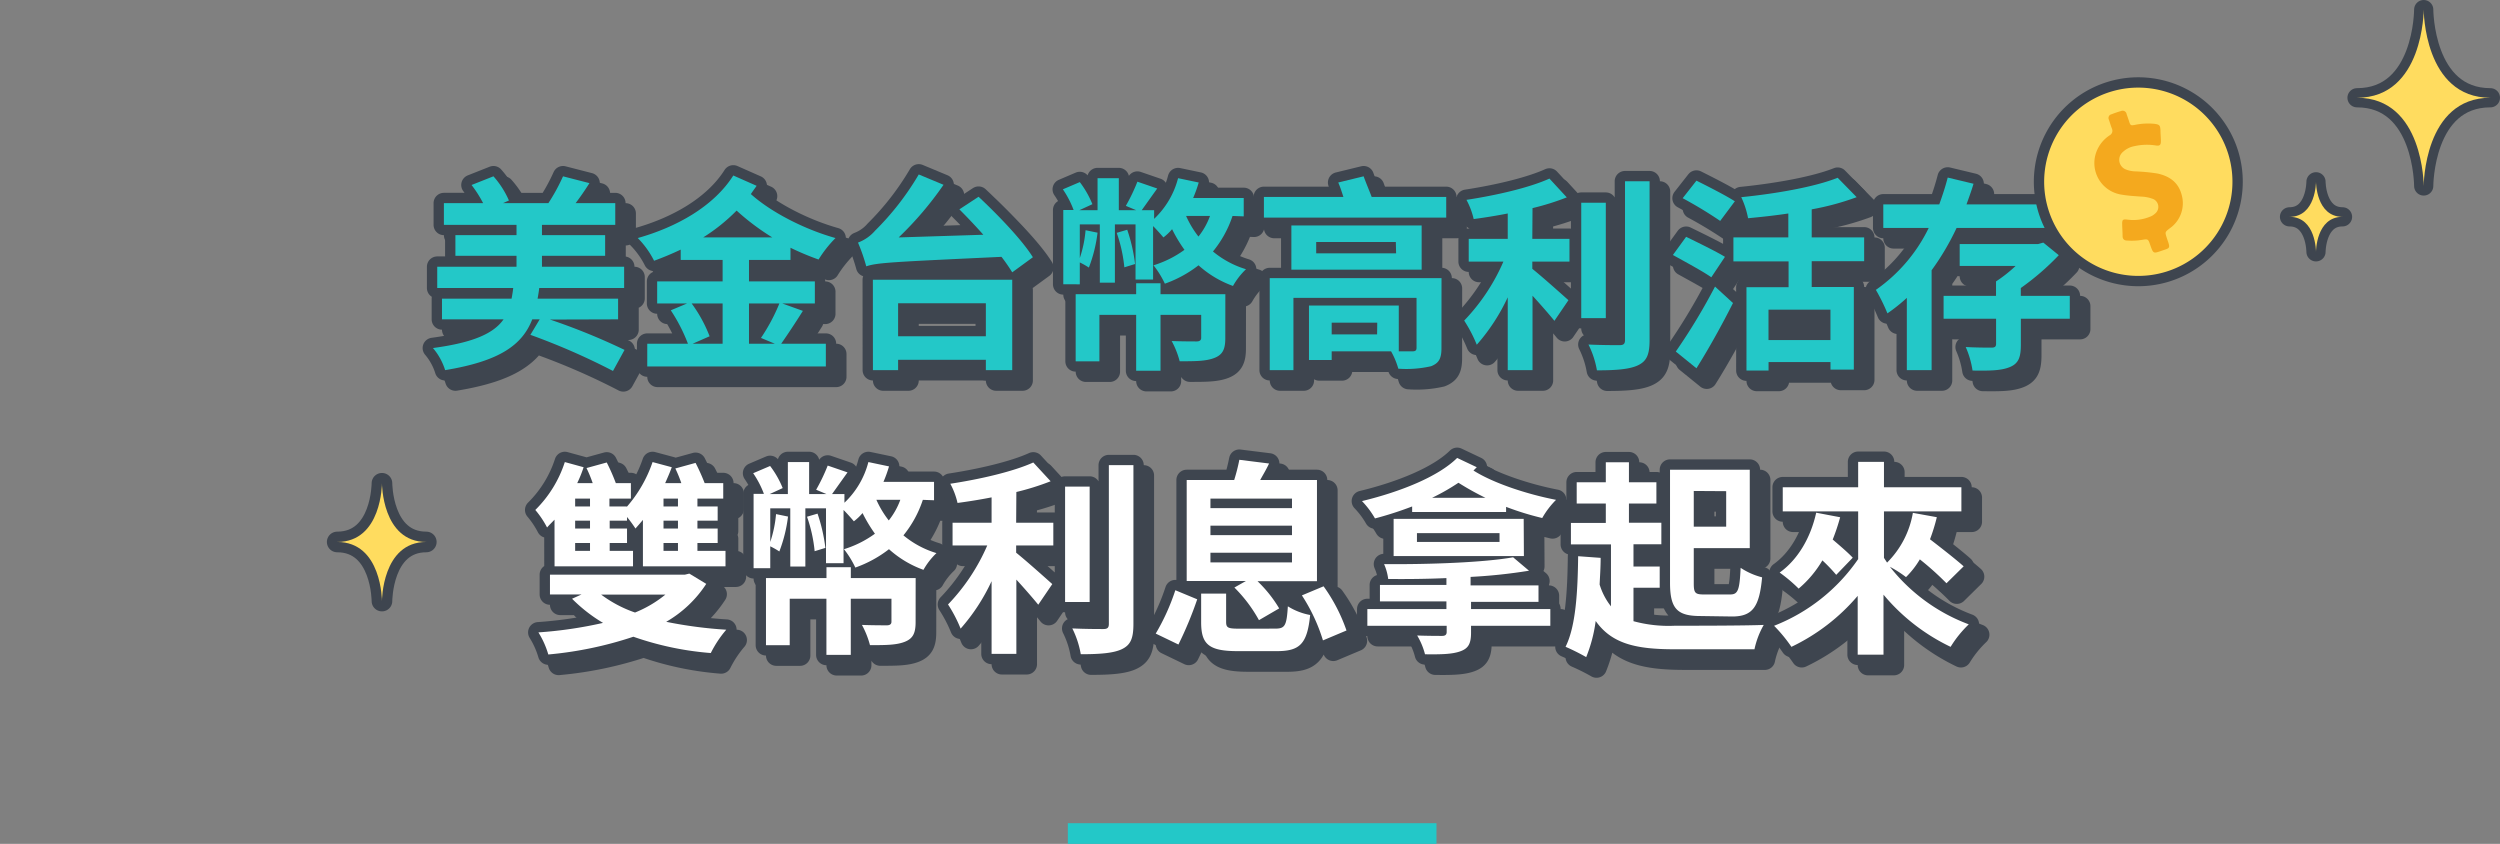 <svg id="txt" xmlns="http://www.w3.org/2000/svg" viewBox="0 0 484.35 163.49"><rect x="0" y="0" width="484.35" height="163.49" fill="#808080" stroke="none"/><defs><style>.cls-1,.cls-7{fill:none;}.cls-1,.cls-5,.cls-7{stroke:#3e454f;stroke-linecap:round;stroke-linejoin:round;}.cls-1{stroke-width:4px;}.cls-2{fill:#3e454f;}.cls-3{fill:#23c8c8;}.cls-4{fill:#fff;}.cls-5,.cls-8{fill:#ffdc5f;}.cls-5{stroke-width:2px;}.cls-6{fill:#f4a91e;}.cls-7{stroke-width:3.72px;}</style></defs><title>工作區域 2</title><path class="cls-1" d="M108.55,63.91A127.75,127.75,0,0,1,123,69.79l-2.24,4.08a132.41,132.41,0,0,0-16-7l1.8-3h-1.44c-1.92,4.92-6.2,8.08-16.88,9.84a12.18,12.18,0,0,0-2.36-4.28c8-1.08,11.8-2.88,13.68-5.56H87.63v-4h13.48c.12-.63.24-1.35.32-2.07H86.71V53.68h15.36V51.56H90.23v-4h11.84v-2H88v-4.2h7.6a22.84,22.84,0,0,0-2.24-3.52l4.24-1.68a17.67,17.67,0,0,1,3,4.68l-1.16.52h8.8a37.08,37.08,0,0,0,2.84-5.2l5.12,1.32c-.88,1.4-1.8,2.72-2.68,3.88h7.68v4.2H107v2h12.24v4H107v2.12h15.92V57.8H106.47c-.08.72-.2,1.4-.32,2.07h15.6v4Z"/><path class="cls-1" d="M147.11,52.36v4.16h12.76v4.27h-6.32l4,1.44c-1.4,2.24-3,4.64-4.2,6.36H162V73h-34.6V68.59h7.88a32.89,32.89,0,0,0-3.32-6.47l3.16-1.33h-5.8V56.52H142V52.36h-8.12v-2q-2.52,1.2-5.16,2.16a17.21,17.21,0,0,0-3.16-4.4C133.07,46,140.27,42,144.07,36l4.52,2c-.36.52-.72,1-1.12,1.6,3.92,3.52,10.4,6.84,16.4,8.52a23.09,23.09,0,0,0-3.28,4.16A52.84,52.84,0,0,1,155.15,50v2.36ZM136,60.79a27.36,27.36,0,0,1,3.48,6.36l-3.28,1.44H142v-7.8ZM151.63,48a46,46,0,0,1-6.92-5.2,35.54,35.54,0,0,1-6.48,5.2Zm-4.52,12.79v7.8h5l-2.68-1.12A36.66,36.66,0,0,0,153,60.79Z"/><path class="cls-1" d="M191.59,40.12c3.68,3.44,8.44,8.36,10.52,11.72l-4,2.92a35,35,0,0,0-2.08-3c-21.24,1-24.08,1.12-26.2,1.84A36.42,36.42,0,0,0,168.23,49a8.24,8.24,0,0,0,3.32-2.32A53.37,53.37,0,0,0,180,35.8l4.8,2A65.75,65.75,0,0,1,176.11,48l16.4-.52c-1.56-1.76-3.16-3.44-4.64-4.92ZM171.11,56.2h27V73.71H193v-2H176v2h-4.88ZM176,60.75v6.4h17v-6.4Z"/><path class="cls-1" d="M240.79,43.84A21.48,21.48,0,0,1,237,50.72a18.27,18.27,0,0,0,6.4,3.44,13.87,13.87,0,0,0-2.52,3.24,20.19,20.19,0,0,1-6.68-4,23.17,23.17,0,0,1-6.52,3.56,17.89,17.89,0,0,0-2.2-3.56,20.26,20.26,0,0,0,6-3,28.19,28.19,0,0,1-2.4-4,10.52,10.52,0,0,1-1.68,1.6c-.44-.52-1.24-1.44-2-2.2V56.16h-3.4V45.48h-4V56.76h-2.92V45.48h-3.88V52a23.09,23.09,0,0,0,1.12-5.4l2.32.48a28.27,28.27,0,0,1-1.68,6.76,16.68,16.68,0,0,0-1.76-1v4.24H208V42.68h2a18.5,18.5,0,0,0-2.08-4l3.28-1.4a18.31,18.31,0,0,1,2.44,4.28l-2.52,1.16h3.52v-6.2h4.12v6.2h3.36l-2-.84a35.79,35.79,0,0,0,2.24-4.68l3.84,1.32c-1.12,1.56-2.2,3.08-3,4.2h2.4v1.68a16.52,16.52,0,0,0,4.64-7.88l4,.84a26.2,26.2,0,0,1-1.08,3h9.8v3.56Zm-1.4,23.67c0,2.12-.48,3.2-2.12,3.84s-3.76.64-6.72.64A17.43,17.43,0,0,0,229,68.07c1.92.08,4.32.08,4.84.08s.88-.2.88-.68V63h-7.88V73.83h-4.72V63H215v9h-4.6V59h11.72V56.88h4.72V59h12.56Zm-19-21a32.61,32.61,0,0,1,1.52,6.64l-2.08.64a28.12,28.12,0,0,0-1.48-6.68Zm11.4-2.68a18.89,18.89,0,0,0,2.4,4,14.18,14.18,0,0,0,2.24-4Z"/><path class="cls-1" d="M282.19,40.16v4H246.87v-4h15.4c-.32-1-.64-2-1-2.8l4.92-1.2c.44,1.24,1.08,2.72,1.56,4Zm-.92,29.27c0,2.08-.52,2.92-2,3.52a21.57,21.57,0,0,1-6.36.48,15.32,15.32,0,0,0-1.4-3.36H260v1.68h-4.4V61.2H273v8.87h-.56c1.4,0,2.8,0,3.2,0,.56,0,.8-.16.8-.68V59.71H252.59v14H248V55.88h33.28Zm-3.84-15.19H252.19V45.68h25.24Zm-5-5.36H257v2.2h15.48Zm-3.6,15.63H260v2.28h8.8Z"/><path class="cls-1" d="M298.87,48.28h7.2v4.4h-7.2v1.4c2,1.6,5.92,5.12,7,6.08l-2.72,4c-1-1.24-2.68-3.16-4.24-4.87V73.71h-4.8V59.6a38.26,38.26,0,0,1-6,9.19,27.31,27.31,0,0,0-2.44-4.68,38.53,38.53,0,0,0,7.6-11.43h-6.72v-4.4h7.56V43.36c-2.24.44-4.48.8-6.6,1.08a14.49,14.49,0,0,0-1.4-3.72c5.8-.88,12.2-2.36,16.08-4.12l3.36,3.64a50,50,0,0,1-6.64,2.08Zm14.24,15.35h-4.76V41.28h4.76Zm8.48-26.51V67.87c0,2.84-.56,4.08-2.2,4.88s-4.28,1-8,1a18.06,18.06,0,0,0-1.64-5c2.6.12,5.2.12,6,.12s1.08-.24,1.08-1V37.12Z"/><path class="cls-1" d="M333.55,55.72c-1.64-1.16-5.08-3-7.44-4.32l2.56-3.52c2.2,1.08,5.76,2.8,7.52,3.88Zm-6.88,14.39a118,118,0,0,0,7.6-12.59l3.48,3.19c-2.12,4.2-4.64,8.76-7.08,12.64Zm8.6-25.31A82.78,82.78,0,0,0,328,40.4L330.67,37c2.24,1.12,5.72,2.88,7.44,4ZM353,52.6v5h8.16v16h-4.52V72.15h-12v1.64h-4.28V57.64h8.16v-5H337.83V48h10.64V43.36c-2.64.4-5.28.68-7.8.92a16.76,16.76,0,0,0-1.32-4.08c6.8-.68,14.28-2,18.68-3.76l3.68,3.76A51.13,51.13,0,0,1,353,42.56V48h10.16V52.6ZM356.63,62h-12v5.88h12Z"/><path class="cls-1" d="M381.07,46.16a49.62,49.62,0,0,1-4.84,8.2V73.71h-4.8v-14a34,34,0,0,1-3.76,3,36.84,36.84,0,0,0-2.24-4.55,31.2,31.2,0,0,0,10.24-12h-8.8V41.6h10.84c.64-1.76,1.2-3.48,1.64-5.2l5,1.2c-.4,1.36-.88,2.64-1.36,4h19.44v4.56ZM403,63.75h-9.48v5c0,2.4-.4,3.64-2.12,4.36s-4,.72-7.24.68a17.85,17.85,0,0,0-1.32-4.56c2,.12,4.36.12,5,.12s.88-.2.88-.72V63.75H378.55V59.32h10.16v-2.8a27.25,27.25,0,0,0,3.8-3H381.67V49.28h15.2l1-.28,3,2.44a49.82,49.82,0,0,1-7.36,6.36v1.52H403Z"/><path class="cls-2" d="M108.55,63.91A127.75,127.75,0,0,1,123,69.79l-2.24,4.08a132.41,132.41,0,0,0-16-7l1.8-3h-1.44c-1.92,4.92-6.2,8.08-16.88,9.84a12.18,12.18,0,0,0-2.36-4.28c8-1.08,11.8-2.88,13.68-5.56H87.63v-4h13.48c.12-.63.24-1.35.32-2.07H86.71V53.68h15.36V51.56H90.23v-4h11.84v-2H88v-4.2h7.6a22.84,22.84,0,0,0-2.24-3.52l4.24-1.68a17.67,17.67,0,0,1,3,4.68l-1.16.52h8.8a37.08,37.08,0,0,0,2.84-5.2l5.12,1.32c-.88,1.4-1.8,2.72-2.68,3.88h7.68v4.2H107v2h12.24v4H107v2.12h15.92V57.8H106.47c-.08.72-.2,1.4-.32,2.07h15.6v4Z"/><path class="cls-2" d="M147.11,52.36v4.16h12.76v4.27h-6.32l4,1.44c-1.4,2.24-3,4.64-4.2,6.36H162V73h-34.6V68.59h7.88a32.89,32.89,0,0,0-3.32-6.47l3.16-1.33h-5.8V56.52H142V52.36h-8.12v-2q-2.52,1.2-5.16,2.16a17.21,17.21,0,0,0-3.16-4.4C133.07,46,140.27,42,144.07,36l4.52,2c-.36.52-.72,1-1.12,1.6,3.92,3.52,10.4,6.84,16.4,8.52a23.09,23.09,0,0,0-3.28,4.16A52.84,52.84,0,0,1,155.15,50v2.36ZM136,60.79a27.36,27.36,0,0,1,3.48,6.36l-3.28,1.44H142v-7.8ZM151.63,48a46,46,0,0,1-6.92-5.2,35.54,35.54,0,0,1-6.48,5.2Zm-4.52,12.79v7.8h5l-2.68-1.12A36.66,36.66,0,0,0,153,60.79Z"/><path class="cls-2" d="M191.59,40.12c3.68,3.44,8.44,8.36,10.52,11.72l-4,2.92a35,35,0,0,0-2.08-3c-21.24,1-24.08,1.12-26.2,1.84A36.42,36.42,0,0,0,168.23,49a8.24,8.24,0,0,0,3.32-2.32A53.37,53.37,0,0,0,180,35.8l4.8,2A65.75,65.75,0,0,1,176.11,48l16.4-.52c-1.56-1.76-3.16-3.44-4.64-4.92ZM171.11,56.2h27V73.71H193v-2H176v2h-4.88ZM176,60.75v6.4h17v-6.4Z"/><path class="cls-2" d="M240.79,43.84A21.48,21.48,0,0,1,237,50.72a18.27,18.27,0,0,0,6.4,3.44,13.87,13.87,0,0,0-2.52,3.24,20.19,20.19,0,0,1-6.68-4,23.17,23.17,0,0,1-6.52,3.56,17.89,17.89,0,0,0-2.2-3.56,20.26,20.26,0,0,0,6-3,28.19,28.19,0,0,1-2.4-4,10.52,10.52,0,0,1-1.68,1.6c-.44-.52-1.24-1.44-2-2.2V56.16h-3.4V45.48h-4V56.76h-2.92V45.48h-3.88V52a23.09,23.09,0,0,0,1.12-5.4l2.32.48a28.27,28.27,0,0,1-1.68,6.76,16.68,16.68,0,0,0-1.76-1v4.24H208V42.68h2a18.5,18.5,0,0,0-2.08-4l3.28-1.4a18.31,18.31,0,0,1,2.44,4.28l-2.52,1.16h3.52v-6.2h4.12v6.2h3.36l-2-.84a35.79,35.79,0,0,0,2.24-4.68l3.84,1.32c-1.12,1.56-2.2,3.08-3,4.2h2.4v1.68a16.52,16.52,0,0,0,4.64-7.88l4,.84a26.2,26.2,0,0,1-1.08,3h9.8v3.56Zm-1.4,23.67c0,2.12-.48,3.2-2.12,3.84s-3.76.64-6.72.64A17.43,17.43,0,0,0,229,68.07c1.92.08,4.32.08,4.84.08s.88-.2.88-.68V63h-7.88V73.83h-4.72V63H215v9h-4.6V59h11.72V56.88h4.72V59h12.56Zm-19-21a32.61,32.61,0,0,1,1.52,6.64l-2.08.64a28.12,28.12,0,0,0-1.48-6.68Zm11.4-2.68a18.89,18.89,0,0,0,2.4,4,14.18,14.18,0,0,0,2.24-4Z"/><path class="cls-2" d="M282.19,40.16v4H246.87v-4h15.4c-.32-1-.64-2-1-2.8l4.92-1.2c.44,1.24,1.08,2.72,1.56,4Zm-.92,29.27c0,2.08-.52,2.92-2,3.52a21.57,21.57,0,0,1-6.36.48,15.32,15.32,0,0,0-1.4-3.36H260v1.68h-4.4V61.2H273v8.87h-.56c1.4,0,2.8,0,3.2,0,.56,0,.8-.16.8-.68V59.71H252.59v14H248V55.88h33.28Zm-3.84-15.19H252.19V45.68h25.24Zm-5-5.36H257v2.2h15.48Zm-3.6,15.63H260v2.28h8.8Z"/><path class="cls-2" d="M298.87,48.28h7.2v4.4h-7.2v1.4c2,1.6,5.92,5.12,7,6.08l-2.72,4c-1-1.24-2.68-3.16-4.24-4.87V73.71h-4.8V59.6a38.26,38.26,0,0,1-6,9.19,27.31,27.31,0,0,0-2.44-4.68,38.53,38.53,0,0,0,7.6-11.43h-6.72v-4.4h7.56V43.36c-2.24.44-4.48.8-6.6,1.08a14.49,14.49,0,0,0-1.4-3.72c5.8-.88,12.2-2.36,16.08-4.12l3.36,3.64a50,50,0,0,1-6.64,2.08Zm14.24,15.35h-4.76V41.28h4.76Zm8.48-26.51V67.87c0,2.84-.56,4.08-2.2,4.88s-4.28,1-8,1a18.06,18.06,0,0,0-1.64-5c2.6.12,5.2.12,6,.12s1.08-.24,1.08-1V37.12Z"/><path class="cls-2" d="M333.55,55.72c-1.64-1.16-5.08-3-7.44-4.32l2.56-3.52c2.2,1.08,5.76,2.8,7.52,3.88Zm-6.88,14.39a118,118,0,0,0,7.6-12.59l3.48,3.19c-2.12,4.2-4.64,8.76-7.08,12.64Zm8.6-25.31A82.78,82.78,0,0,0,328,40.4L330.67,37c2.24,1.12,5.72,2.88,7.44,4ZM353,52.6v5h8.16v16h-4.52V72.15h-12v1.64h-4.28V57.64h8.16v-5H337.83V48h10.64V43.36c-2.64.4-5.28.68-7.8.92a16.76,16.76,0,0,0-1.32-4.08c6.8-.68,14.28-2,18.68-3.76l3.68,3.76A51.13,51.13,0,0,1,353,42.56V48h10.16V52.6ZM356.63,62h-12v5.88h12Z"/><path class="cls-2" d="M381.07,46.16a49.62,49.62,0,0,1-4.84,8.2V73.71h-4.8v-14a34,34,0,0,1-3.76,3,36.84,36.84,0,0,0-2.24-4.55,31.2,31.2,0,0,0,10.24-12h-8.8V41.6h10.84c.64-1.76,1.2-3.48,1.64-5.2l5,1.2c-.4,1.36-.88,2.64-1.36,4h19.44v4.56ZM403,63.75h-9.48v5c0,2.4-.4,3.64-2.12,4.36s-4,.72-7.24.68a17.85,17.85,0,0,0-1.32-4.56c2,.12,4.36.12,5,.12s.88-.2.88-.72V63.75H378.55V59.32h10.16v-2.8a27.25,27.25,0,0,0,3.8-3H381.67V49.28h15.2l1-.28,3,2.44a49.82,49.82,0,0,1-7.36,6.36v1.52H403Z"/><path class="cls-1" d="M109.43,102.68c-.48.52-1,1-1.44,1.52a18.05,18.05,0,0,0-2.28-3.4,23,23,0,0,0,5.72-9.28l3.64,1a24.78,24.78,0,0,1-1.24,3.08h3a26.35,26.35,0,0,0-1.2-2.92l3.92-1.08a38.15,38.15,0,0,1,1.76,4h2.92v3h-4.16v1.52h3.36v.08a25.85,25.85,0,0,0,5-8.68l3.72,1c-.36,1-.8,2-1.28,3.08H134a26.28,26.28,0,0,0-1.16-2.84l3.92-1.08a42.19,42.19,0,0,1,1.76,3.92h3.6v3h-5v1.52h3.92v2.76h-3.92v1.52h3.92v2.8h-3.92v1.52h5.44v3h-16v-9c-.48.6-1,1.16-1.44,1.68a27.36,27.36,0,0,0-1.64-2.24v.72h-3.36v1.52h3.36v2.8h-3.36v1.52h4.52v3h-15.2Zm29.4,12.44a22.9,22.9,0,0,1-7.76,7.35A84.42,84.42,0,0,0,142.71,124a22,22,0,0,0-3,4.52,59.18,59.18,0,0,1-15-3.16,72.47,72.47,0,0,1-16.48,3.44,17.12,17.12,0,0,0-1.92-4.28,81.26,81.26,0,0,0,12.52-1.84,30.17,30.17,0,0,1-6-4.68l1.84-.83h-6.12v-3.84h26.16l.84-.2ZM116.31,98.6h-2.88v1.52h2.88Zm0,4.28h-2.88v1.52h2.88Zm0,4.32h-2.88v1.52h2.88Zm2.16,10a23.83,23.83,0,0,0,6.56,3.47,22.44,22.44,0,0,0,5.88-3.47Zm14.88-18.6h-2.8v1.52h2.8Zm0,4.28h-2.8v1.52h2.8Zm0,4.32h-2.8v1.52h2.8Z"/><path class="cls-1" d="M180.79,98.84a21.48,21.48,0,0,1-3.76,6.88,18.27,18.27,0,0,0,6.4,3.44,13.87,13.87,0,0,0-2.52,3.24,20.19,20.19,0,0,1-6.68-4,23.17,23.17,0,0,1-6.52,3.56,17.89,17.89,0,0,0-2.2-3.56,20.26,20.26,0,0,0,6-3,28.19,28.19,0,0,1-2.4-4,10.52,10.52,0,0,1-1.68,1.6c-.44-.52-1.24-1.44-2-2.2v10.32h-3.4V100.48h-4v11.28h-2.92V100.48h-3.88V107a23.09,23.09,0,0,0,1.12-5.4l2.32.48a28.27,28.27,0,0,1-1.68,6.76,16.68,16.68,0,0,0-1.76-1v4.24H148V97.68h2a18.5,18.5,0,0,0-2.08-4l3.28-1.4a18.31,18.31,0,0,1,2.44,4.28l-2.52,1.16h3.52v-6.2h4.12v6.2h3.36l-2-.84a35.79,35.79,0,0,0,2.24-4.68l3.84,1.32c-1.12,1.56-2.2,3.08-3,4.2h2.4v1.68a16.52,16.52,0,0,0,4.64-7.88l4,.84a26.2,26.2,0,0,1-1.08,3h9.8v3.56Zm-1.4,23.67c0,2.12-.48,3.2-2.12,3.84s-3.76.64-6.72.64a17.43,17.43,0,0,0-1.56-3.92c1.92.08,4.32.08,4.84.08s.88-.2.88-.68V118h-7.88v10.88h-4.72V118H155v9h-4.6V114h11.72v-2.11h4.72V114h12.56Zm-19-21a32.61,32.61,0,0,1,1.52,6.64l-2.08.64a28.12,28.12,0,0,0-1.48-6.68Zm11.4-2.68a18.89,18.89,0,0,0,2.4,4,14.18,14.18,0,0,0,2.24-4Z"/><path class="cls-1" d="M198.87,103.28h7.2v4.4h-7.2v1.4c2,1.6,5.92,5.12,7,6.08l-2.72,4c-1-1.24-2.68-3.16-4.24-4.87v14.39h-4.8V114.6a38.26,38.26,0,0,1-6,9.19,27.31,27.31,0,0,0-2.44-4.68,38.53,38.53,0,0,0,7.6-11.43h-6.72v-4.4h7.56V98.36c-2.24.44-4.48.8-6.6,1.08a14.49,14.49,0,0,0-1.4-3.72c5.8-.88,12.2-2.36,16.08-4.12l3.36,3.64a50,50,0,0,1-6.64,2.08Zm14.24,15.35h-4.76V96.28h4.76Zm8.48-26.51v30.75c0,2.84-.56,4.08-2.2,4.88s-4.28,1-8,1a18.06,18.06,0,0,0-1.64-5c2.6.12,5.2.12,6,.12s1.08-.24,1.08-1V92.12Z"/><path class="cls-1" d="M225.91,124.75a42.3,42.3,0,0,0,3.8-8.4l4.24,1.76a72.84,72.84,0,0,1-3.64,8.76Zm17.48-10.19H231.91V95h9.2a36,36,0,0,0,1-3.92l5.76.72c-.56,1.2-1.2,2.24-1.72,3.2h11v19.6H245.63a25,25,0,0,1,4.2,5.27l-3.92,2.28a27.52,27.52,0,0,0-4.76-6.32Zm5.64,9.23c1.92,0,2.24-.52,2.48-4.32a12.33,12.33,0,0,0,4.32,1.68c-.56,5.6-2,7-6.44,7h-7.6c-5.6,0-7.08-1.32-7.08-5.6V117h4.84v5.48c0,1.2.4,1.32,2.68,1.32Zm-12.52-23.35h15.8V98.6h-15.8Zm0,5.24h15.8v-1.84h-15.8Zm0,5.28h15.8v-1.88h-15.8Zm21.92,4.63a33.13,33.13,0,0,1,4.44,8.56l-4.56,1.92a34.31,34.31,0,0,0-4.08-8.72Z"/><path class="cls-1" d="M288.11,92.52l-.64.64c3.84,2.44,10.4,4.6,16,5.68a16.39,16.39,0,0,0-2.68,3.52,55.34,55.34,0,0,1-7-2.16v1H275.59v-1.12a68.78,68.78,0,0,1-7.2,2.32,17.16,17.16,0,0,0-2.52-3.36c7.44-1.8,14.76-4.72,18.44-8.36ZM287,120h15.36v3.24H287v1.32c0,2.16-.52,3.08-2.12,3.64s-3.76.6-6.8.56a13.78,13.78,0,0,0-1.52-3.64c1.92.08,4.28.08,4.84.08s.88-.2.88-.76v-1.2H266.91V120h15.32v-1.48H269.35v-3.19h12.88V114c-3.8.17-7.68.21-11.28.17a10.28,10.28,0,0,0-.8-2.88c8.84.08,19.4-.32,25-1.32l3.08,2.6a103.76,103.76,0,0,1-11.32,1.2v1.64h13.16v3.19H287Zm10.24-10.27H272v-7.2h25.2Zm-4.72-4.44h-16V107h16Zm-2.72-6.84a53.15,53.15,0,0,1-5.24-2.92,41.73,41.73,0,0,1-5.12,2.92Z"/><path class="cls-1" d="M318.47,122.35a25.83,25.83,0,0,0,8,.88c3,0,13.64,0,17.24-.16a16.29,16.29,0,0,0-1.8,4.72H326.47c-7.4,0-12.16-1-15.32-5.48a28.56,28.56,0,0,1-1.84,7,41.66,41.66,0,0,0-4-2c2-4,2.36-10.72,2.44-17.55l4.36.32c0,1.76-.12,3.52-.2,5.16a12.83,12.83,0,0,0,2.2,4.23v-12h-7.76v-4.16h6.76V99.56h-5.64V95.44h5.64V91.56h4.48v3.88h5.32v4.12h-5.32v3.72h6.28v4.16h-5.4v4.32h5.08v4.11h-5.08Zm13-1c-4.48,0-5.92-1.36-5.92-6.44V93H341v15.2H330.15V115c0,1.84.24,2.17,1.92,2.17h5.16c1.52,0,1.8-.92,2-5.16a13.47,13.47,0,0,0,4.16,1.84c-.52,5.67-1.8,7.59-5.8,7.59Zm-1.32-24.23v6.92h6.28V97.16Z"/><path class="cls-1" d="M379.11,115a56.18,56.18,0,0,0-5.16-4.63,16.78,16.78,0,0,1-2.68,3.44,22.24,22.24,0,0,0-3.12-2,35,35,0,0,0,15.28,11.15,21.84,21.84,0,0,0-3.52,4.36,38.54,38.54,0,0,1-13-10.11v11.63h-5v-11.4a38.59,38.59,0,0,1-12.84,9.88,29.35,29.35,0,0,0-3.36-4.08A35.45,35.45,0,0,0,362,110.32v-9.24H347.39V96.4H362V91.48h5V96.4H382v4.68H367v9c.2.32.4.6.6.92a17.82,17.82,0,0,0,5-9.64l4.64.84a35.55,35.55,0,0,1-1.32,4.28c2.28,1.76,5,3.88,6.52,5.24Zm-20.6-12.79a39.06,39.06,0,0,1-1.44,4.32c1.44,1.24,3,2.56,3.88,3.52l-3.2,3.32a32.38,32.38,0,0,0-2.68-2.8,21.24,21.24,0,0,1-4.6,5.47,29.26,29.26,0,0,0-3.68-3.11c3.52-2.52,6-6.72,7.08-11.6Z"/><path class="cls-2" d="M109.43,102.68c-.48.52-1,1-1.44,1.52a18.05,18.05,0,0,0-2.28-3.4,23,23,0,0,0,5.72-9.28l3.64,1a24.78,24.78,0,0,1-1.24,3.08h3a26.35,26.35,0,0,0-1.2-2.92l3.92-1.08a38.15,38.15,0,0,1,1.76,4h2.92v3h-4.16v1.52h3.36v.08a25.85,25.85,0,0,0,5-8.68l3.72,1c-.36,1-.8,2-1.28,3.08H134a26.28,26.28,0,0,0-1.16-2.84l3.92-1.08a42.19,42.19,0,0,1,1.76,3.92h3.6v3h-5v1.52h3.92v2.76h-3.92v1.52h3.92v2.8h-3.92v1.52h5.44v3h-16v-9c-.48.6-1,1.16-1.44,1.68a27.36,27.36,0,0,0-1.64-2.24v.72h-3.36v1.52h3.36v2.8h-3.36v1.52h4.52v3h-15.2Zm29.4,12.44a22.9,22.9,0,0,1-7.76,7.35A84.42,84.42,0,0,0,142.71,124a22,22,0,0,0-3,4.52,59.18,59.18,0,0,1-15-3.16,72.47,72.47,0,0,1-16.48,3.44,17.12,17.12,0,0,0-1.92-4.28,81.26,81.26,0,0,0,12.52-1.84,30.17,30.17,0,0,1-6-4.68l1.84-.83h-6.12v-3.84h26.16l.84-.2ZM116.31,98.6h-2.88v1.52h2.88Zm0,4.28h-2.88v1.52h2.88Zm0,4.32h-2.88v1.52h2.88Zm2.16,10a23.83,23.83,0,0,0,6.56,3.47,22.44,22.44,0,0,0,5.88-3.47Zm14.88-18.6h-2.8v1.52h2.8Zm0,4.28h-2.8v1.52h2.8Zm0,4.32h-2.8v1.52h2.8Z"/><path class="cls-2" d="M180.79,98.84a21.48,21.48,0,0,1-3.76,6.88,18.27,18.27,0,0,0,6.4,3.44,13.87,13.87,0,0,0-2.52,3.24,20.19,20.19,0,0,1-6.68-4,23.17,23.17,0,0,1-6.52,3.56,17.89,17.89,0,0,0-2.2-3.56,20.26,20.26,0,0,0,6-3,28.19,28.19,0,0,1-2.4-4,10.52,10.52,0,0,1-1.68,1.6c-.44-.52-1.24-1.44-2-2.2v10.32h-3.4V100.48h-4v11.28h-2.92V100.48h-3.88V107a23.09,23.09,0,0,0,1.12-5.4l2.32.48a28.27,28.27,0,0,1-1.68,6.76,16.68,16.68,0,0,0-1.76-1v4.24H148V97.68h2a18.5,18.5,0,0,0-2.08-4l3.28-1.4a18.31,18.31,0,0,1,2.44,4.28l-2.52,1.16h3.52v-6.2h4.12v6.2h3.36l-2-.84a35.79,35.79,0,0,0,2.24-4.68l3.84,1.32c-1.12,1.56-2.2,3.08-3,4.2h2.4v1.68a16.52,16.52,0,0,0,4.64-7.88l4,.84a26.2,26.2,0,0,1-1.08,3h9.8v3.56Zm-1.4,23.67c0,2.12-.48,3.2-2.12,3.84s-3.76.64-6.72.64a17.43,17.43,0,0,0-1.56-3.92c1.92.08,4.32.08,4.84.08s.88-.2.88-.68V118h-7.88v10.88h-4.72V118H155v9h-4.6V114h11.72v-2.11h4.72V114h12.56Zm-19-21a32.61,32.61,0,0,1,1.52,6.64l-2.08.64a28.12,28.12,0,0,0-1.48-6.68Zm11.4-2.68a18.89,18.89,0,0,0,2.4,4,14.18,14.18,0,0,0,2.24-4Z"/><path class="cls-2" d="M198.87,103.28h7.2v4.4h-7.2v1.4c2,1.6,5.92,5.12,7,6.08l-2.72,4c-1-1.24-2.68-3.16-4.24-4.87v14.39h-4.8V114.6a38.26,38.26,0,0,1-6,9.19,27.31,27.31,0,0,0-2.44-4.68,38.53,38.53,0,0,0,7.6-11.43h-6.72v-4.4h7.56V98.36c-2.24.44-4.48.8-6.6,1.08a14.49,14.49,0,0,0-1.4-3.72c5.8-.88,12.2-2.36,16.08-4.12l3.36,3.64a50,50,0,0,1-6.64,2.08Zm14.24,15.35h-4.76V96.28h4.76Zm8.48-26.51v30.75c0,2.84-.56,4.08-2.2,4.88s-4.28,1-8,1a18.06,18.06,0,0,0-1.64-5c2.6.12,5.2.12,6,.12s1.08-.24,1.08-1V92.12Z"/><path class="cls-2" d="M225.91,124.75a42.3,42.3,0,0,0,3.8-8.4l4.24,1.76a72.84,72.84,0,0,1-3.64,8.76Zm17.48-10.19H231.91V95h9.2a36,36,0,0,0,1-3.92l5.76.72c-.56,1.2-1.2,2.24-1.72,3.2h11v19.6H245.63a25,25,0,0,1,4.2,5.27l-3.92,2.28a27.52,27.52,0,0,0-4.76-6.32Zm5.64,9.23c1.92,0,2.24-.52,2.48-4.32a12.33,12.33,0,0,0,4.32,1.68c-.56,5.6-2,7-6.44,7h-7.6c-5.6,0-7.08-1.32-7.08-5.6V117h4.84v5.48c0,1.2.4,1.32,2.68,1.32Zm-12.52-23.35h15.8V98.6h-15.8Zm0,5.24h15.8v-1.84h-15.8Zm0,5.28h15.8v-1.88h-15.8Zm21.92,4.63a33.13,33.13,0,0,1,4.44,8.56l-4.56,1.92a34.31,34.31,0,0,0-4.08-8.72Z"/><path class="cls-2" d="M288.11,92.52l-.64.64c3.84,2.44,10.4,4.6,16,5.68a16.39,16.39,0,0,0-2.68,3.52,55.34,55.34,0,0,1-7-2.16v1H275.59v-1.12a68.78,68.78,0,0,1-7.2,2.32,17.16,17.16,0,0,0-2.52-3.36c7.44-1.8,14.76-4.72,18.44-8.36ZM287,120h15.36v3.24H287v1.32c0,2.16-.52,3.08-2.12,3.64s-3.76.6-6.8.56a13.78,13.78,0,0,0-1.52-3.64c1.92.08,4.28.08,4.84.08s.88-.2.88-.76v-1.2H266.91V120h15.32v-1.48H269.35v-3.19h12.88V114c-3.8.17-7.68.21-11.28.17a10.28,10.28,0,0,0-.8-2.88c8.84.08,19.4-.32,25-1.32l3.08,2.6a103.76,103.76,0,0,1-11.32,1.2v1.64h13.16v3.19H287Zm10.24-10.27H272v-7.2h25.2Zm-4.72-4.44h-16V107h16Zm-2.72-6.84a53.15,53.15,0,0,1-5.24-2.92,41.73,41.73,0,0,1-5.12,2.92Z"/><path class="cls-2" d="M318.47,122.35a25.83,25.83,0,0,0,8,.88c3,0,13.64,0,17.24-.16a16.29,16.29,0,0,0-1.8,4.72H326.47c-7.4,0-12.16-1-15.32-5.48a28.56,28.56,0,0,1-1.84,7,41.66,41.66,0,0,0-4-2c2-4,2.36-10.72,2.44-17.55l4.36.32c0,1.76-.12,3.52-.2,5.16a12.83,12.83,0,0,0,2.2,4.23v-12h-7.76v-4.16h6.76V99.56h-5.64V95.44h5.64V91.56h4.48v3.88h5.32v4.12h-5.32v3.72h6.28v4.16h-5.4v4.32h5.08v4.11h-5.08Zm13-1c-4.48,0-5.92-1.36-5.92-6.44V93H341v15.2H330.15V115c0,1.84.24,2.17,1.92,2.17h5.16c1.52,0,1.8-.92,2-5.16a13.47,13.47,0,0,0,4.16,1.84c-.52,5.67-1.8,7.59-5.8,7.59Zm-1.32-24.23v6.92h6.28V97.16Z"/><path class="cls-2" d="M379.11,115a56.18,56.18,0,0,0-5.16-4.63,16.78,16.78,0,0,1-2.68,3.44,22.24,22.24,0,0,0-3.12-2,35,35,0,0,0,15.28,11.15,21.84,21.84,0,0,0-3.52,4.36,38.54,38.54,0,0,1-13-10.11v11.63h-5v-11.4a38.59,38.59,0,0,1-12.84,9.88,29.35,29.35,0,0,0-3.36-4.08A35.45,35.45,0,0,0,362,110.32v-9.24H347.39V96.4H362V91.48h5V96.4H382v4.68H367v9c.2.32.4.6.6.92a17.82,17.82,0,0,0,5-9.64l4.64.84a35.55,35.55,0,0,1-1.32,4.28c2.28,1.76,5,3.88,6.52,5.24Zm-20.6-12.79a39.06,39.06,0,0,1-1.44,4.32c1.44,1.24,3,2.56,3.88,3.52l-3.2,3.32a32.38,32.38,0,0,0-2.68-2.8,21.24,21.24,0,0,1-4.6,5.47,29.26,29.26,0,0,0-3.68-3.11c3.52-2.52,6-6.72,7.08-11.6Z"/><path class="cls-1" d="M106.55,61.91A127.75,127.75,0,0,1,121,67.79l-2.24,4.08a132.41,132.41,0,0,0-16-7l1.8-3h-1.44c-1.92,4.92-6.2,8.08-16.88,9.84a12.18,12.18,0,0,0-2.36-4.28c8-1.08,11.8-2.88,13.68-5.56H85.63v-4H99.11c.12-.63.24-1.35.32-2.07H84.71V51.68h15.36V49.56H88.23v-4h11.84v-2H86v-4.2h7.6a22.84,22.84,0,0,0-2.24-3.52l4.24-1.68a17.67,17.67,0,0,1,3,4.68l-1.16.52h8.8a37.08,37.08,0,0,0,2.84-5.2l5.12,1.32c-.88,1.4-1.8,2.72-2.68,3.88h7.68v4.2H105v2h12.24v4H105v2.12h15.92V55.8H104.47c-.08.72-.2,1.4-.32,2.07h15.6v4Z"/><path class="cls-1" d="M145.11,50.36v4.16h12.76v4.27h-6.32l4,1.44c-1.4,2.24-3,4.64-4.2,6.36H160V71h-34.6V66.59h7.88a32.89,32.89,0,0,0-3.32-6.47l3.16-1.33h-5.8V54.52H140V50.36h-8.12v-2q-2.52,1.2-5.16,2.16a17.21,17.21,0,0,0-3.16-4.4C131.07,44,138.27,40,142.07,34l4.52,2c-.36.52-.72,1-1.12,1.6,3.92,3.52,10.4,6.84,16.4,8.52a23.09,23.09,0,0,0-3.28,4.16A52.84,52.84,0,0,1,153.15,48v2.36ZM134,58.79a27.36,27.36,0,0,1,3.48,6.36l-3.28,1.44H140v-7.8ZM149.63,46a46,46,0,0,1-6.92-5.2,35.54,35.54,0,0,1-6.48,5.2Zm-4.52,12.79v7.8h5l-2.68-1.12A36.66,36.66,0,0,0,151,58.79Z"/><path class="cls-1" d="M189.59,38.12c3.68,3.44,8.44,8.36,10.52,11.72l-4,2.92a35,35,0,0,0-2.08-3c-21.24,1-24.08,1.12-26.2,1.84A36.42,36.42,0,0,0,166.23,47a8.24,8.24,0,0,0,3.32-2.32A53.37,53.37,0,0,0,178,33.8l4.8,2A65.75,65.75,0,0,1,174.11,46l16.4-.52c-1.56-1.76-3.16-3.44-4.64-4.92ZM169.11,54.2h27V71.71H191v-2H174v2h-4.88ZM174,58.75v6.4h17v-6.4Z"/><path class="cls-1" d="M238.79,41.84A21.48,21.48,0,0,1,235,48.72a18.27,18.27,0,0,0,6.4,3.44,13.87,13.87,0,0,0-2.52,3.24,20.19,20.19,0,0,1-6.68-4,23.17,23.17,0,0,1-6.52,3.56,17.89,17.89,0,0,0-2.2-3.56,20.26,20.26,0,0,0,6-3,28.19,28.19,0,0,1-2.4-4,10.52,10.52,0,0,1-1.68,1.6c-.44-.52-1.24-1.44-2-2.2V54.16h-3.4V43.48h-4V54.76h-2.92V43.48h-3.88V50a23.09,23.09,0,0,0,1.12-5.4l2.32.48a28.27,28.27,0,0,1-1.68,6.76,16.68,16.68,0,0,0-1.76-1v4.24H206V40.68h2a18.5,18.5,0,0,0-2.08-4l3.28-1.4a18.31,18.31,0,0,1,2.44,4.28l-2.52,1.16h3.52v-6.2h4.12v6.2h3.36l-2-.84a35.79,35.79,0,0,0,2.24-4.68l3.84,1.32c-1.12,1.56-2.2,3.08-3,4.2h2.4v1.68a16.52,16.52,0,0,0,4.64-7.88l4,.84a26.2,26.2,0,0,1-1.08,3h9.8v3.56Zm-1.4,23.67c0,2.12-.48,3.2-2.12,3.84s-3.76.64-6.72.64A17.43,17.43,0,0,0,227,66.07c1.92.08,4.32.08,4.84.08s.88-.2.88-.68V61h-7.88V71.83h-4.72V61H213v9h-4.6V57h11.72V54.88h4.72V57h12.56Zm-19-21a32.61,32.61,0,0,1,1.52,6.64l-2.08.64a28.12,28.12,0,0,0-1.48-6.68Zm11.4-2.68a18.89,18.89,0,0,0,2.4,4,14.18,14.18,0,0,0,2.24-4Z"/><path class="cls-1" d="M280.19,38.16v4H244.87v-4h15.4c-.32-1-.64-2-1-2.8l4.92-1.2c.44,1.24,1.08,2.72,1.56,4Zm-.92,29.27c0,2.08-.52,2.92-2,3.52a21.57,21.57,0,0,1-6.36.48,15.32,15.32,0,0,0-1.4-3.36H258v1.68h-4.4V59.2H271v8.87h-.56c1.4,0,2.8,0,3.2,0,.56,0,.8-.16.8-.68V57.71H250.59v14H246V53.88h33.28Zm-3.84-15.19H250.19V43.68h25.24Zm-5-5.36H255v2.2h15.48Zm-3.6,15.63H258v2.28h8.8Z"/><path class="cls-1" d="M296.87,46.28h7.2v4.4h-7.2v1.4c2,1.6,5.92,5.12,7,6.08l-2.72,4c-1-1.24-2.68-3.16-4.24-4.87V71.71h-4.8V57.6a38.26,38.26,0,0,1-6,9.19,27.31,27.31,0,0,0-2.44-4.68,38.53,38.53,0,0,0,7.6-11.43h-6.72v-4.4h7.56V41.36c-2.24.44-4.48.8-6.6,1.08a14.49,14.49,0,0,0-1.4-3.72c5.8-.88,12.2-2.36,16.08-4.12l3.36,3.64a50,50,0,0,1-6.64,2.08Zm14.24,15.35h-4.76V39.28h4.76Zm8.48-26.51V65.87c0,2.84-.56,4.08-2.2,4.88s-4.28,1-8,1a18.06,18.06,0,0,0-1.64-5c2.6.12,5.2.12,6,.12s1.08-.24,1.08-1V35.12Z"/><path class="cls-1" d="M331.55,53.72c-1.64-1.16-5.08-3-7.44-4.32l2.56-3.52c2.2,1.08,5.76,2.8,7.52,3.88Zm-6.88,14.39a118,118,0,0,0,7.6-12.59l3.48,3.19c-2.12,4.2-4.64,8.76-7.08,12.64Zm8.6-25.31A82.78,82.78,0,0,0,326,38.4L328.67,35c2.24,1.12,5.72,2.88,7.44,4ZM351,50.6v5h8.16v16h-4.52V70.15h-12v1.64h-4.28V55.64h8.16v-5H335.83V46h10.64V41.36c-2.64.4-5.28.68-7.8.92a16.76,16.76,0,0,0-1.32-4.08c6.8-.68,14.28-2,18.68-3.76l3.68,3.76A51.13,51.13,0,0,1,351,40.56V46h10.16V50.6ZM354.63,60h-12v5.88h12Z"/><path class="cls-1" d="M379.07,44.16a49.62,49.62,0,0,1-4.84,8.2V71.71h-4.8v-14a34,34,0,0,1-3.76,3,36.84,36.84,0,0,0-2.24-4.55,31.2,31.2,0,0,0,10.24-12h-8.8V39.6h10.84c.64-1.76,1.2-3.48,1.64-5.2l5,1.2c-.4,1.36-.88,2.64-1.36,4h19.44v4.56ZM401,61.75h-9.48v5c0,2.4-.4,3.64-2.12,4.36s-4,.72-7.24.68a17.85,17.85,0,0,0-1.32-4.56c2,.12,4.36.12,5,.12s.88-.2.88-.72V61.75H376.55V57.32h10.16v-2.8a27.25,27.25,0,0,0,3.8-3H379.67V47.28h15.2l1-.28,3,2.44a49.82,49.82,0,0,1-7.36,6.36v1.52H401Z"/><path class="cls-3" d="M106.55,61.91A127.75,127.75,0,0,1,121,67.79l-2.24,4.08a132.41,132.41,0,0,0-16-7l1.8-3h-1.44c-1.92,4.92-6.2,8.08-16.88,9.84a12.18,12.18,0,0,0-2.36-4.28c8-1.08,11.8-2.88,13.68-5.56H85.63v-4H99.11c.12-.63.24-1.35.32-2.07H84.71V51.68h15.36V49.56H88.23v-4h11.84v-2H86v-4.2h7.6a22.84,22.84,0,0,0-2.24-3.52l4.24-1.68a17.67,17.67,0,0,1,3,4.68l-1.16.52h8.8a37.08,37.08,0,0,0,2.84-5.2l5.12,1.32c-.88,1.4-1.8,2.72-2.68,3.88h7.68v4.2H105v2h12.24v4H105v2.12h15.92V55.8H104.47c-.08.72-.2,1.4-.32,2.07h15.6v4Z"/><path class="cls-3" d="M145.11,50.36v4.16h12.76v4.27h-6.32l4,1.44c-1.4,2.24-3,4.64-4.2,6.36H160V71h-34.6V66.59h7.88a32.89,32.89,0,0,0-3.32-6.47l3.16-1.33h-5.8V54.52H140V50.36h-8.12v-2q-2.52,1.2-5.16,2.16a17.21,17.21,0,0,0-3.16-4.4C131.07,44,138.27,40,142.07,34l4.52,2c-.36.52-.72,1-1.12,1.6,3.92,3.52,10.4,6.84,16.4,8.52a23.09,23.09,0,0,0-3.28,4.16A52.84,52.84,0,0,1,153.15,48v2.36ZM134,58.79a27.36,27.36,0,0,1,3.48,6.36l-3.28,1.44H140v-7.8ZM149.63,46a46,46,0,0,1-6.92-5.2,35.54,35.54,0,0,1-6.48,5.2Zm-4.52,12.79v7.8h5l-2.68-1.12A36.66,36.66,0,0,0,151,58.79Z"/><path class="cls-3" d="M189.59,38.12c3.68,3.44,8.44,8.36,10.52,11.72l-4,2.92a35,35,0,0,0-2.08-3c-21.24,1-24.08,1.12-26.2,1.84A36.42,36.42,0,0,0,166.23,47a8.24,8.24,0,0,0,3.32-2.32A53.37,53.37,0,0,0,178,33.8l4.8,2A65.75,65.75,0,0,1,174.11,46l16.4-.52c-1.56-1.76-3.16-3.44-4.64-4.92ZM169.11,54.2h27V71.71H191v-2H174v2h-4.88ZM174,58.75v6.4h17v-6.4Z"/><path class="cls-3" d="M238.79,41.84A21.48,21.48,0,0,1,235,48.72a18.27,18.27,0,0,0,6.4,3.44,13.87,13.87,0,0,0-2.52,3.24,20.19,20.19,0,0,1-6.68-4,23.17,23.17,0,0,1-6.52,3.56,17.89,17.89,0,0,0-2.2-3.56,20.26,20.26,0,0,0,6-3,28.19,28.19,0,0,1-2.4-4,10.52,10.52,0,0,1-1.68,1.6c-.44-.52-1.24-1.44-2-2.2V54.16h-3.4V43.48h-4V54.76h-2.92V43.48h-3.88V50a23.09,23.09,0,0,0,1.12-5.4l2.32.48a28.27,28.27,0,0,1-1.68,6.76,16.68,16.68,0,0,0-1.76-1v4.24H206V40.68h2a18.5,18.5,0,0,0-2.08-4l3.28-1.4a18.31,18.31,0,0,1,2.44,4.28l-2.52,1.16h3.52v-6.2h4.12v6.2h3.36l-2-.84a35.79,35.79,0,0,0,2.24-4.68l3.84,1.32c-1.12,1.56-2.2,3.08-3,4.2h2.4v1.68a16.52,16.52,0,0,0,4.64-7.88l4,.84a26.2,26.2,0,0,1-1.08,3h9.8v3.56Zm-1.4,23.67c0,2.12-.48,3.2-2.12,3.84s-3.76.64-6.72.64A17.43,17.43,0,0,0,227,66.07c1.92.08,4.32.08,4.84.08s.88-.2.88-.68V61h-7.88V71.83h-4.72V61H213v9h-4.6V57h11.72V54.88h4.72V57h12.56Zm-19-21a32.61,32.61,0,0,1,1.52,6.64l-2.08.64a28.12,28.12,0,0,0-1.48-6.68Zm11.4-2.68a18.89,18.89,0,0,0,2.4,4,14.18,14.18,0,0,0,2.24-4Z"/><path class="cls-3" d="M280.19,38.16v4H244.87v-4h15.4c-.32-1-.64-2-1-2.8l4.92-1.2c.44,1.24,1.08,2.72,1.56,4Zm-.92,29.27c0,2.08-.52,2.92-2,3.52a21.57,21.57,0,0,1-6.36.48,15.32,15.32,0,0,0-1.4-3.36H258v1.68h-4.4V59.2H271v8.87h-.56c1.4,0,2.8,0,3.2,0,.56,0,.8-.16.8-.68V57.71H250.59v14H246V53.88h33.28Zm-3.84-15.19H250.19V43.68h25.24Zm-5-5.36H255v2.2h15.48Zm-3.6,15.63H258v2.28h8.8Z"/><path class="cls-3" d="M296.87,46.28h7.2v4.4h-7.2v1.4c2,1.6,5.92,5.12,7,6.08l-2.72,4c-1-1.24-2.68-3.16-4.24-4.87V71.71h-4.8V57.6a38.26,38.26,0,0,1-6,9.19,27.31,27.31,0,0,0-2.44-4.68,38.53,38.53,0,0,0,7.6-11.43h-6.72v-4.4h7.56V41.36c-2.24.44-4.48.8-6.6,1.08a14.49,14.49,0,0,0-1.4-3.72c5.8-.88,12.2-2.36,16.08-4.12l3.36,3.64a50,50,0,0,1-6.64,2.08Zm14.24,15.35h-4.76V39.28h4.76Zm8.48-26.51V65.87c0,2.84-.56,4.08-2.2,4.88s-4.28,1-8,1a18.06,18.06,0,0,0-1.64-5c2.6.12,5.2.12,6,.12s1.08-.24,1.08-1V35.12Z"/><path class="cls-3" d="M331.55,53.72c-1.64-1.16-5.08-3-7.44-4.32l2.56-3.52c2.2,1.08,5.76,2.8,7.52,3.88Zm-6.88,14.39a118,118,0,0,0,7.6-12.59l3.48,3.19c-2.12,4.2-4.64,8.76-7.08,12.64Zm8.6-25.31A82.78,82.78,0,0,0,326,38.4L328.67,35c2.24,1.12,5.72,2.88,7.44,4ZM351,50.6v5h8.16v16h-4.52V70.15h-12v1.64h-4.28V55.64h8.16v-5H335.83V46h10.64V41.36c-2.64.4-5.28.68-7.8.92a16.76,16.76,0,0,0-1.32-4.08c6.8-.68,14.28-2,18.68-3.76l3.68,3.76A51.13,51.13,0,0,1,351,40.56V46h10.16V50.6ZM354.63,60h-12v5.88h12Z"/><path class="cls-3" d="M379.07,44.16a49.62,49.62,0,0,1-4.84,8.2V71.71h-4.8v-14a34,34,0,0,1-3.76,3,36.84,36.84,0,0,0-2.24-4.55,31.2,31.2,0,0,0,10.24-12h-8.8V39.6h10.84c.64-1.76,1.2-3.48,1.64-5.2l5,1.2c-.4,1.36-.88,2.64-1.36,4h19.44v4.56ZM401,61.75h-9.48v5c0,2.4-.4,3.64-2.12,4.36s-4,.72-7.24.68a17.85,17.85,0,0,0-1.32-4.56c2,.12,4.36.12,5,.12s.88-.2.88-.72V61.75H376.55V57.32h10.16v-2.8a27.25,27.25,0,0,0,3.8-3H379.67V47.28h15.2l1-.28,3,2.44a49.82,49.82,0,0,1-7.36,6.36v1.52H401Z"/><path class="cls-1" d="M107.43,100.68c-.48.52-1,1-1.44,1.52a18.05,18.05,0,0,0-2.28-3.4,23,23,0,0,0,5.72-9.28l3.64,1a24.78,24.78,0,0,1-1.24,3.08h3a26.35,26.35,0,0,0-1.2-2.92l3.92-1.08a38.15,38.15,0,0,1,1.76,4h2.92v3h-4.16v1.52h3.36v.08a25.85,25.85,0,0,0,5-8.68l3.72,1c-.36,1-.8,2-1.28,3.08H132a26.28,26.28,0,0,0-1.16-2.84l3.92-1.08a42.19,42.19,0,0,1,1.76,3.92h3.6v3h-5v1.52h3.92v2.76h-3.92v1.52h3.92v2.8h-3.92v1.52h5.44v3h-16v-9c-.48.6-1,1.16-1.44,1.68a27.36,27.36,0,0,0-1.64-2.24v.72h-3.36v1.52h3.36v2.8h-3.36v1.52h4.52v3h-15.2Zm29.4,12.44a22.9,22.9,0,0,1-7.76,7.35A84.42,84.42,0,0,0,140.71,122a22,22,0,0,0-3,4.52,59.18,59.18,0,0,1-15-3.16,72.47,72.47,0,0,1-16.48,3.44,17.12,17.12,0,0,0-1.92-4.28,81.26,81.26,0,0,0,12.52-1.84,30.17,30.17,0,0,1-6-4.68l1.84-.83h-6.12v-3.84h26.16l.84-.2ZM114.31,96.6h-2.88v1.52h2.88Zm0,4.28h-2.88v1.52h2.88Zm0,4.32h-2.88v1.52h2.88Zm2.16,10a23.83,23.83,0,0,0,6.56,3.47,22.44,22.44,0,0,0,5.88-3.47Zm14.88-18.6h-2.8v1.52h2.8Zm0,4.28h-2.8v1.52h2.8Zm0,4.32h-2.8v1.52h2.8Z"/><path class="cls-1" d="M178.79,96.84a21.48,21.48,0,0,1-3.76,6.88,18.27,18.27,0,0,0,6.4,3.44,13.87,13.87,0,0,0-2.52,3.24,20.19,20.19,0,0,1-6.68-4,23.17,23.17,0,0,1-6.52,3.56,17.89,17.89,0,0,0-2.2-3.56,20.26,20.26,0,0,0,6-3,28.19,28.19,0,0,1-2.4-4,10.52,10.52,0,0,1-1.68,1.6c-.44-.52-1.24-1.44-2-2.2v10.32h-3.4V98.48h-4v11.28h-2.92V98.48h-3.88V105a23.09,23.09,0,0,0,1.12-5.4l2.32.48a28.27,28.27,0,0,1-1.68,6.76,16.68,16.68,0,0,0-1.76-1v4.24H146V95.68h2a18.5,18.5,0,0,0-2.08-4l3.28-1.4a18.31,18.31,0,0,1,2.44,4.28l-2.52,1.16h3.52v-6.2h4.12v6.2h3.36l-2-.84a35.79,35.79,0,0,0,2.24-4.68l3.84,1.32c-1.12,1.56-2.2,3.08-3,4.2h2.4v1.68a16.52,16.52,0,0,0,4.64-7.88l4,.84a26.2,26.2,0,0,1-1.08,3h9.8v3.56Zm-1.4,23.67c0,2.12-.48,3.2-2.12,3.84s-3.76.64-6.72.64a17.43,17.43,0,0,0-1.56-3.92c1.92.08,4.32.08,4.84.08s.88-.2.88-.68V116h-7.88v10.88h-4.72V116H153v9h-4.6V112h11.72v-2.11h4.72V112h12.56Zm-19-21a32.61,32.61,0,0,1,1.52,6.64l-2.08.64a28.12,28.12,0,0,0-1.48-6.68Zm11.4-2.68a18.89,18.89,0,0,0,2.4,4,14.18,14.18,0,0,0,2.24-4Z"/><path class="cls-1" d="M196.87,101.28h7.2v4.4h-7.2v1.4c2,1.6,5.92,5.12,7,6.08l-2.72,4c-1-1.24-2.68-3.16-4.24-4.87v14.39h-4.8V112.6a38.26,38.26,0,0,1-6,9.19,27.31,27.31,0,0,0-2.44-4.68,38.53,38.53,0,0,0,7.6-11.43h-6.72v-4.4h7.56V96.36c-2.24.44-4.48.8-6.6,1.08a14.49,14.49,0,0,0-1.4-3.72c5.8-.88,12.2-2.36,16.08-4.12l3.36,3.64a50,50,0,0,1-6.64,2.08Zm14.24,15.35h-4.76V94.28h4.76Zm8.48-26.51v30.75c0,2.84-.56,4.08-2.2,4.88s-4.28,1-8,1a18.06,18.06,0,0,0-1.64-5c2.6.12,5.2.12,6,.12s1.08-.24,1.08-1V90.12Z"/><path class="cls-1" d="M223.91,122.75a42.3,42.3,0,0,0,3.8-8.4l4.24,1.76a72.84,72.84,0,0,1-3.64,8.76Zm17.48-10.19H229.91V93h9.2a36,36,0,0,0,1-3.92l5.76.72c-.56,1.2-1.2,2.24-1.72,3.2h11v19.6H243.63a25,25,0,0,1,4.2,5.27l-3.92,2.28a27.52,27.52,0,0,0-4.76-6.32Zm5.64,9.23c1.92,0,2.24-.52,2.48-4.32a12.33,12.33,0,0,0,4.32,1.68c-.56,5.6-2,7-6.44,7h-7.6c-5.6,0-7.08-1.32-7.08-5.6V115h4.84v5.48c0,1.2.4,1.32,2.68,1.32ZM234.51,98.44h15.8V96.6h-15.8Zm0,5.24h15.8v-1.84h-15.8Zm0,5.28h15.8v-1.88h-15.8Zm21.92,4.63a33.13,33.13,0,0,1,4.44,8.56l-4.56,1.92a34.31,34.31,0,0,0-4.08-8.72Z"/><path class="cls-1" d="M286.11,90.52l-.64.64c3.84,2.44,10.4,4.6,16,5.68a16.39,16.39,0,0,0-2.68,3.52,55.34,55.34,0,0,1-7-2.16v1H273.59V98.12a68.78,68.78,0,0,1-7.2,2.32,17.16,17.16,0,0,0-2.52-3.36c7.44-1.8,14.76-4.72,18.44-8.36ZM285,118h15.36v3.24H285v1.32c0,2.16-.52,3.08-2.12,3.64s-3.76.6-6.8.56a13.78,13.78,0,0,0-1.52-3.64c1.92.08,4.28.08,4.84.08s.88-.2.88-.76v-1.2H264.91V118h15.32v-1.48H267.35v-3.19h12.88V112c-3.8.17-7.68.21-11.28.17a10.28,10.28,0,0,0-.8-2.88c8.84.08,19.4-.32,25-1.32l3.08,2.6a103.76,103.76,0,0,1-11.32,1.2v1.64h13.16v3.19H285Zm10.24-10.27H270v-7.2h25.2Zm-4.72-4.44h-16V105h16Zm-2.72-6.84a53.15,53.15,0,0,1-5.24-2.92,41.73,41.73,0,0,1-5.12,2.92Z"/><path class="cls-1" d="M316.47,120.35a25.83,25.83,0,0,0,8,.88c3,0,13.64,0,17.24-.16a16.29,16.29,0,0,0-1.8,4.72H324.47c-7.4,0-12.16-1-15.32-5.48a28.56,28.56,0,0,1-1.84,7,41.66,41.66,0,0,0-4-2c2-4,2.36-10.72,2.44-17.55l4.36.32c0,1.76-.12,3.52-.2,5.16a12.83,12.83,0,0,0,2.2,4.23v-12h-7.76v-4.16h6.76V97.56h-5.64V93.44h5.64V89.56h4.48v3.88h5.32v4.12h-5.32v3.72h6.28v4.16h-5.4v4.32h5.08v4.11h-5.08Zm13-1c-4.48,0-5.92-1.36-5.92-6.44V91H339v15.2H328.15V113c0,1.84.24,2.17,1.92,2.17h5.16c1.52,0,1.8-.92,2-5.16a13.47,13.47,0,0,0,4.16,1.84c-.52,5.67-1.8,7.59-5.8,7.59Zm-1.32-24.23v6.92h6.28V95.16Z"/><path class="cls-1" d="M377.11,113a56.18,56.18,0,0,0-5.16-4.63,16.78,16.78,0,0,1-2.68,3.44,22.24,22.24,0,0,0-3.12-2,35,35,0,0,0,15.28,11.15,21.84,21.84,0,0,0-3.52,4.36,38.54,38.54,0,0,1-13-10.11v11.63h-5v-11.4a38.59,38.59,0,0,1-12.84,9.88,29.35,29.35,0,0,0-3.36-4.08A35.45,35.45,0,0,0,360,108.32V99.08H345.39V94.4H360V89.48h5V94.4H380v4.68H365v9c.2.32.4.6.6.92a17.82,17.82,0,0,0,5-9.64l4.64.84a35.55,35.55,0,0,1-1.32,4.28c2.28,1.76,5,3.88,6.52,5.24Zm-20.6-12.79a39.06,39.06,0,0,1-1.44,4.32c1.44,1.24,3,2.56,3.88,3.52l-3.2,3.32a32.38,32.38,0,0,0-2.68-2.8,21.24,21.24,0,0,1-4.6,5.47,29.26,29.26,0,0,0-3.68-3.11c3.52-2.52,6-6.72,7.08-11.6Z"/><path class="cls-4" d="M107.43,100.68c-.48.52-1,1-1.44,1.52a18.05,18.05,0,0,0-2.28-3.4,23,23,0,0,0,5.72-9.28l3.64,1a24.78,24.78,0,0,1-1.24,3.08h3a26.35,26.35,0,0,0-1.2-2.92l3.92-1.08a38.15,38.15,0,0,1,1.76,4h2.92v3h-4.16v1.52h3.36v.08a25.85,25.85,0,0,0,5-8.68l3.72,1c-.36,1-.8,2-1.28,3.08H132a26.28,26.28,0,0,0-1.16-2.84l3.92-1.08a42.19,42.19,0,0,1,1.76,3.92h3.6v3h-5v1.52h3.92v2.76h-3.92v1.52h3.92v2.8h-3.92v1.52h5.44v3h-16v-9c-.48.6-1,1.16-1.44,1.68a27.36,27.36,0,0,0-1.64-2.24v.72h-3.36v1.52h3.36v2.8h-3.36v1.52h4.52v3h-15.2Zm29.4,12.44a22.9,22.9,0,0,1-7.76,7.35A84.42,84.42,0,0,0,140.71,122a22,22,0,0,0-3,4.52,59.18,59.18,0,0,1-15-3.16,72.47,72.47,0,0,1-16.48,3.44,17.12,17.12,0,0,0-1.92-4.28,81.26,81.26,0,0,0,12.52-1.84,30.17,30.17,0,0,1-6-4.68l1.84-.83h-6.12v-3.84h26.16l.84-.2ZM114.31,96.6h-2.88v1.52h2.88Zm0,4.28h-2.88v1.52h2.88Zm0,4.32h-2.88v1.52h2.88Zm2.16,10a23.83,23.83,0,0,0,6.56,3.47,22.44,22.44,0,0,0,5.88-3.47Zm14.88-18.6h-2.8v1.52h2.8Zm0,4.28h-2.8v1.52h2.8Zm0,4.32h-2.8v1.52h2.8Z"/><path class="cls-4" d="M178.79,96.84a21.48,21.48,0,0,1-3.76,6.88,18.27,18.27,0,0,0,6.4,3.44,13.87,13.87,0,0,0-2.52,3.24,20.19,20.19,0,0,1-6.68-4,23.17,23.17,0,0,1-6.52,3.56,17.89,17.89,0,0,0-2.2-3.56,20.26,20.26,0,0,0,6-3,28.19,28.19,0,0,1-2.4-4,10.52,10.52,0,0,1-1.68,1.6c-.44-.52-1.24-1.44-2-2.2v10.32h-3.4V98.48h-4v11.28h-2.92V98.48h-3.88V105a23.09,23.09,0,0,0,1.12-5.4l2.32.48a28.27,28.27,0,0,1-1.68,6.76,16.68,16.68,0,0,0-1.76-1v4.24H146V95.68h2a18.5,18.5,0,0,0-2.08-4l3.28-1.4a18.31,18.31,0,0,1,2.44,4.28l-2.52,1.16h3.52v-6.2h4.12v6.2h3.36l-2-.84a35.79,35.79,0,0,0,2.24-4.68l3.84,1.32c-1.12,1.56-2.2,3.08-3,4.2h2.4v1.68a16.52,16.52,0,0,0,4.64-7.88l4,.84a26.2,26.2,0,0,1-1.08,3h9.8v3.56Zm-1.4,23.67c0,2.12-.48,3.2-2.12,3.84s-3.76.64-6.72.64a17.43,17.43,0,0,0-1.56-3.92c1.92.08,4.32.08,4.84.08s.88-.2.88-.68V116h-7.88v10.88h-4.72V116H153v9h-4.6V112h11.72v-2.11h4.72V112h12.56Zm-19-21a32.61,32.61,0,0,1,1.52,6.64l-2.08.64a28.12,28.12,0,0,0-1.48-6.68Zm11.4-2.68a18.89,18.89,0,0,0,2.4,4,14.18,14.18,0,0,0,2.24-4Z"/><path class="cls-4" d="M196.87,101.28h7.2v4.4h-7.2v1.4c2,1.6,5.92,5.12,7,6.08l-2.72,4c-1-1.24-2.68-3.16-4.24-4.87v14.39h-4.8V112.6a38.26,38.26,0,0,1-6,9.19,27.31,27.31,0,0,0-2.44-4.68,38.53,38.53,0,0,0,7.6-11.43h-6.72v-4.4h7.56V96.36c-2.24.44-4.48.8-6.6,1.08a14.49,14.49,0,0,0-1.4-3.72c5.8-.88,12.2-2.36,16.08-4.12l3.36,3.64a50,50,0,0,1-6.64,2.08Zm14.24,15.35h-4.76V94.28h4.76Zm8.48-26.51v30.75c0,2.84-.56,4.08-2.2,4.88s-4.28,1-8,1a18.06,18.06,0,0,0-1.64-5c2.6.12,5.2.12,6,.12s1.08-.24,1.08-1V90.12Z"/><path class="cls-4" d="M223.91,122.75a42.3,42.3,0,0,0,3.8-8.4l4.24,1.76a72.84,72.84,0,0,1-3.64,8.76Zm17.48-10.19H229.91V93h9.2a36,36,0,0,0,1-3.92l5.76.72c-.56,1.2-1.2,2.24-1.72,3.2h11v19.6H243.63a25,25,0,0,1,4.2,5.27l-3.92,2.28a27.52,27.52,0,0,0-4.76-6.32Zm5.64,9.23c1.92,0,2.24-.52,2.48-4.32a12.33,12.33,0,0,0,4.32,1.68c-.56,5.6-2,7-6.44,7h-7.6c-5.6,0-7.08-1.32-7.08-5.6V115h4.84v5.48c0,1.2.4,1.32,2.68,1.32ZM234.51,98.44h15.8V96.6h-15.8Zm0,5.24h15.8v-1.84h-15.8Zm0,5.28h15.8v-1.88h-15.8Zm21.92,4.63a33.13,33.13,0,0,1,4.44,8.56l-4.56,1.92a34.31,34.31,0,0,0-4.08-8.72Z"/><path class="cls-4" d="M286.11,90.52l-.64.64c3.84,2.44,10.4,4.6,16,5.68a16.39,16.39,0,0,0-2.68,3.52,55.34,55.34,0,0,1-7-2.16v1H273.59V98.12a68.78,68.78,0,0,1-7.2,2.32,17.16,17.16,0,0,0-2.52-3.36c7.44-1.8,14.76-4.72,18.44-8.36ZM285,118h15.36v3.24H285v1.32c0,2.16-.52,3.08-2.12,3.64s-3.76.6-6.8.56a13.78,13.78,0,0,0-1.52-3.64c1.92.08,4.28.08,4.84.08s.88-.2.88-.76v-1.2H264.91V118h15.32v-1.48H267.35v-3.19h12.88V112c-3.8.17-7.68.21-11.28.17a10.28,10.28,0,0,0-.8-2.88c8.84.08,19.4-.32,25-1.32l3.08,2.6a103.76,103.76,0,0,1-11.32,1.2v1.64h13.16v3.19H285Zm10.24-10.27H270v-7.2h25.2Zm-4.72-4.44h-16V105h16Zm-2.72-6.84a53.15,53.15,0,0,1-5.24-2.92,41.73,41.73,0,0,1-5.12,2.92Z"/><path class="cls-4" d="M316.47,120.35a25.83,25.83,0,0,0,8,.88c3,0,13.64,0,17.24-.16a16.29,16.29,0,0,0-1.8,4.72H324.47c-7.4,0-12.16-1-15.32-5.48a28.56,28.56,0,0,1-1.84,7,41.66,41.66,0,0,0-4-2c2-4,2.36-10.72,2.44-17.55l4.36.32c0,1.76-.12,3.52-.2,5.16a12.83,12.83,0,0,0,2.2,4.23v-12h-7.76v-4.16h6.76V97.56h-5.64V93.44h5.64V89.56h4.48v3.88h5.32v4.12h-5.32v3.72h6.28v4.16h-5.4v4.32h5.08v4.11h-5.08Zm13-1c-4.48,0-5.92-1.36-5.92-6.44V91H339v15.2H328.15V113c0,1.84.24,2.17,1.92,2.17h5.16c1.52,0,1.8-.92,2-5.16a13.47,13.47,0,0,0,4.16,1.84c-.52,5.67-1.8,7.59-5.8,7.59Zm-1.32-24.23v6.92h6.28V95.16Z"/><path class="cls-4" d="M377.11,113a56.18,56.18,0,0,0-5.16-4.63,16.78,16.78,0,0,1-2.68,3.44,22.24,22.24,0,0,0-3.12-2,35,35,0,0,0,15.28,11.15,21.84,21.84,0,0,0-3.52,4.36,38.54,38.54,0,0,1-13-10.11v11.63h-5v-11.4a38.59,38.59,0,0,1-12.84,9.88,29.35,29.35,0,0,0-3.36-4.08A35.45,35.45,0,0,0,360,108.32V99.08H345.39V94.4H360V89.48h5V94.4H380v4.68H365v9c.2.32.4.6.6.92a17.82,17.82,0,0,0,5-9.64l4.64.84a35.55,35.55,0,0,1-1.32,4.28c2.28,1.76,5,3.88,6.52,5.24Zm-20.6-12.79a39.06,39.06,0,0,1-1.44,4.32c1.44,1.24,3,2.56,3.88,3.52l-3.2,3.32a32.38,32.38,0,0,0-2.68-2.8,21.24,21.24,0,0,1-4.6,5.47,29.26,29.26,0,0,0-3.68-3.11c3.52-2.52,6-6.72,7.08-11.6Z"/><rect class="cls-3" x="206.88" y="159.49" width="71.42" height="4"/><path class="cls-5" d="M432.63,29.44A19.24,19.24,0,1,1,408.5,16.86,19.25,19.25,0,0,1,432.63,29.44Z"/><path class="cls-6" d="M416.59,47.48c-.4-1.18-.41-1.21-1.65-1a12,12,0,0,1-2.87.12c-.54,0-.83-.31-.84-.83,0-.81-.07-1.58-.08-2.4s.18-.91.93-.83A8.47,8.47,0,0,0,416.5,42a2.72,2.72,0,0,0,1-.6,1.66,1.66,0,0,0-.56-2.92,6.92,6.92,0,0,0-2.13-.39c-1.28-.1-2.54-.16-3.76-.38a6.18,6.18,0,0,1-4.89-8.3,6.63,6.63,0,0,1,2.56-3.19,1,1,0,0,0,.45-1.29c-.23-.58-.39-1.15-.59-1.74a.73.73,0,0,1,.5-1.05c.61-.24,1.22-.45,1.85-.63a.78.78,0,0,1,1.08.59l.43,1.26c.31,1,.35,1,1.31.81a12.41,12.41,0,0,1,3.65-.18c1,.13,1.11.31,1.17,1.24,0,.71.08,1.41.08,2.1s-.16,1-1,.85a11,11,0,0,0-4.05.12,4.46,4.46,0,0,0-2.3,1.13,2,2,0,0,0,.67,3.44,5.15,5.15,0,0,0,1.65.33,36.31,36.31,0,0,1,4.32.41c2.33.49,4.07,1.68,4.72,4.08a5.94,5.94,0,0,1-2.34,6.58c-.88.69-.88.69-.55,1.76l.36,1.06c.23.8.17,1-.63,1.25l-.73.25C417.18,49.15,417.18,49.15,416.59,47.48Z"/><path class="cls-7" d="M469.57,1.86s0,17.08-12.92,17.08c12.92,0,12.92,17.09,12.92,17.09s0-17.09,12.92-17.09C469.57,18.94,469.57,1.86,469.57,1.86Z"/><path class="cls-8" d="M469.57,1.86s0,17.08-12.92,17.08c12.92,0,12.92,17.09,12.92,17.09s0-17.09,12.92-17.09C469.57,18.94,469.57,1.86,469.57,1.86Z"/><path class="cls-7" d="M448.7,35.22s0,6.79-5.13,6.79c5.13,0,5.13,6.78,5.13,6.78s0-6.78,5.14-6.78C448.7,42,448.7,35.22,448.7,35.22Z"/><path class="cls-8" d="M448.7,35.22s0,6.79-5.13,6.79c5.13,0,5.13,6.78,5.13,6.78s0-6.78,5.14-6.78C448.7,42,448.7,35.22,448.7,35.22Z"/><path class="cls-1" d="M74,93.63S74,105,65.33,105C74,105,74,116.45,74,116.45S74,105,82.59,105C74,105,74,93.63,74,93.63Z"/><path class="cls-8" d="M74,93.63S74,105,65.33,105C74,105,74,116.45,74,116.45S74,105,82.59,105C74,105,74,93.63,74,93.63Z"/></svg>
